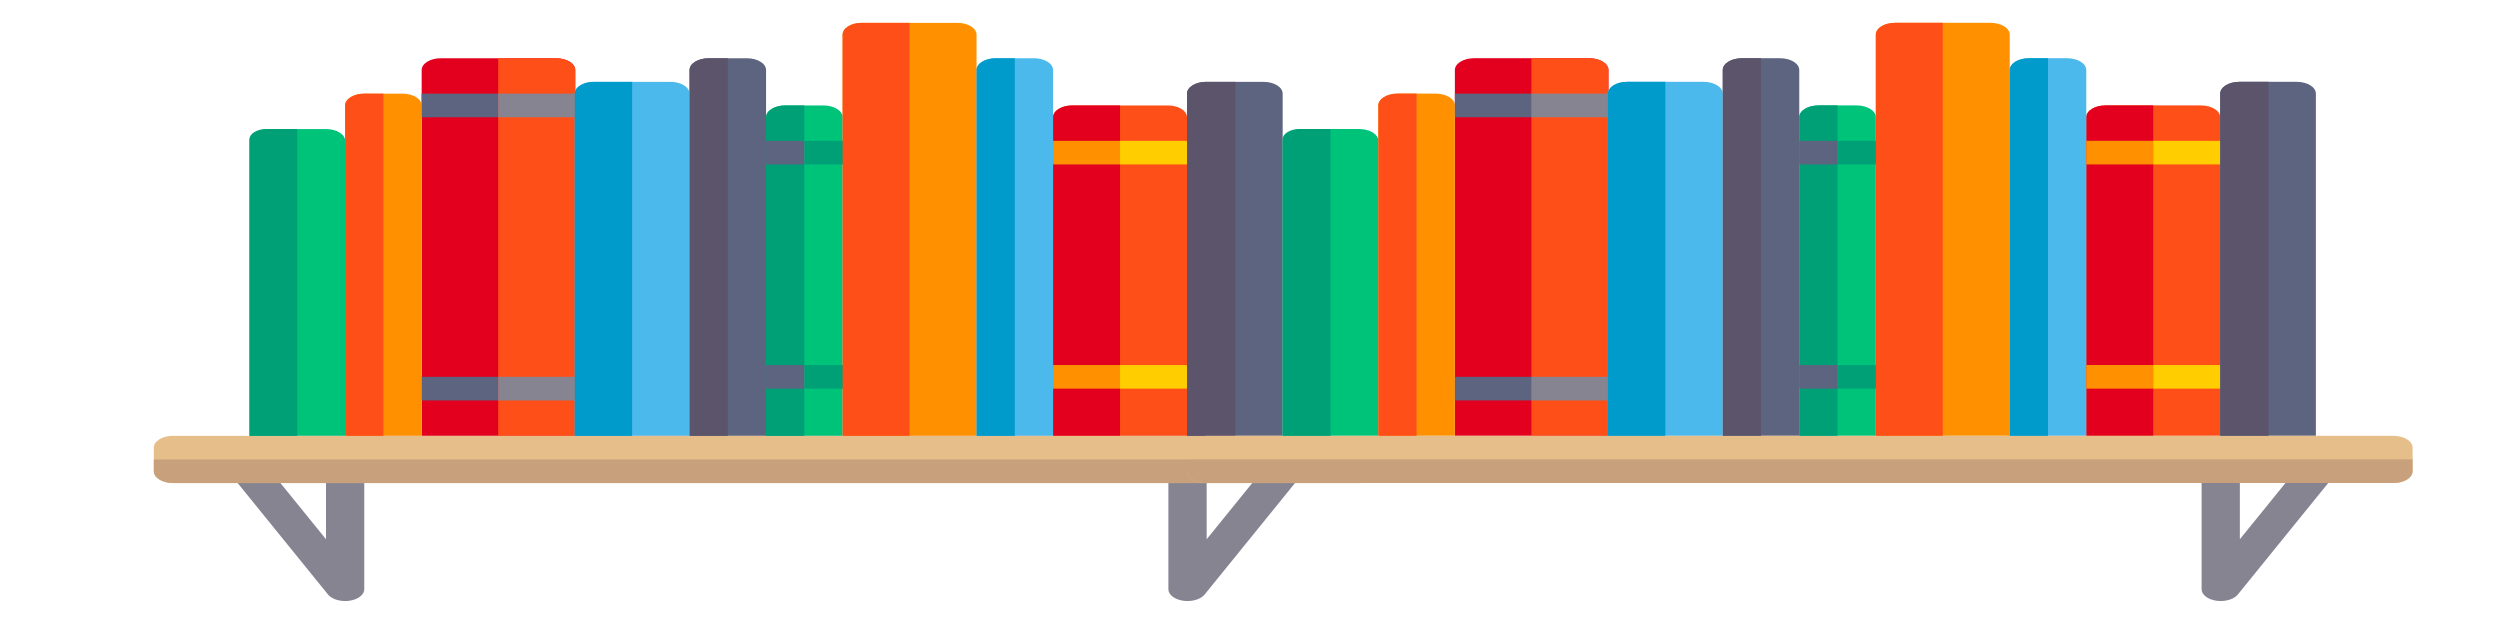 <?xml version="1.0" encoding="UTF-8" standalone="no"?>
<!-- Generator: Adobe Illustrator 19.0.0, SVG Export Plug-In . SVG Version: 6.00 Build 0)  -->

<svg
   xmlns:dc="http://purl.org/dc/elements/1.1/"
   xmlns:cc="http://creativecommons.org/ns#"
   xmlns:rdf="http://www.w3.org/1999/02/22-rdf-syntax-ns#"
   xmlns:svg="http://www.w3.org/2000/svg"
   xmlns="http://www.w3.org/2000/svg"
   xmlns:sodipodi="http://sodipodi.sourceforge.net/DTD/sodipodi-0.dtd"
   xmlns:inkscape="http://www.inkscape.org/namespaces/inkscape"
   version="1.1"
   id="Layer_1"
   x="0px"
   y="0px"
   viewBox="0 0 300 75"
   xml:space="preserve"
   sodipodi:docname="bookshelf.svg"
   width="300"
   height="75"
   inkscape:version="0.92.1 r15371"><defs
     id="defs201" /><sodipodi:namedview
     pagecolor="#ffffff"
     bordercolor="#666666"
     borderopacity="1"
     objecttolerance="10"
     gridtolerance="10"
     guidetolerance="10"
     inkscape:pageopacity="0"
     inkscape:pageshadow="2"
     inkscape:window-width="1920"
     inkscape:window-height="1017"
     id="namedview199"
     showgrid="false"
     inkscape:zoom="1.8421741"
     inkscape:cx="-21.005365"
     inkscape:cy="76.531771"
     inkscape:window-x="-8"
     inkscape:window-y="-8"
     inkscape:window-maximized="1"
     inkscape:current-layer="Layer_1" /><g
     id="g166"
     transform="matrix(0.287,0,0,0.177,18.456,-7.918)"><g
       id="g4"><path
         style="fill:#ff4f19"
         d="m 424,116.219 h -40 c -4.418,0 -8,3.582 -8,8 v 216 h 56 v -216 c 0,-4.418 -3.582,-8 -8,-8 z"
         id="path2"
         inkscape:connector-curvature="0" /></g><g
       id="g8"><path
         style="fill:#e3001e"
         d="m 404,116.219 h -20 c -4.418,0 -8,3.582 -8,8 v 216 h 28 z"
         id="path6"
         inkscape:connector-curvature="0" /></g><g
       id="g12"><path
         style="fill:#e3001e"
         d="M 168.219,84.219 H 120 c -4.418,0 -8,3.582 -8,8 v 248 h 64.219 v -248 c 0,-4.418 -3.582,-8 -8,-8 z"
         id="path10"
         inkscape:connector-curvature="0" /></g><g
       id="g16"><path
         style="fill:#ff4f19"
         d="M 168.219,84.219 H 144 v 256 h 32.219 v -248 c 0,-4.418 -3.582,-8 -8,-8 z"
         id="path14"
         inkscape:connector-curvature="0" /></g><g
       id="g22"><g
         id="g20"><path
           style="fill:#868491"
           d="m 80,452.219 c -2.977,0 -5.781,-1.668 -7.156,-4.422 l -40,-80 c -1.977,-3.953 -0.375,-8.758 3.578,-10.734 3.945,-1.969 8.758,-0.375 10.734,3.578 L 72,410.332 v -46.113 c 0,-4.418 3.578,-8 8,-8 4.422,0 8,3.582 8,8 v 80 c 0,3.711 -2.555,6.934 -6.164,7.785 -0.609,0.145 -1.227,0.215 -1.836,0.215 z"
           id="path18"
           inkscape:connector-curvature="0" /></g></g><g
       id="g28"><g
         id="g26"><path
           style="fill:#868491"
           d="m 432.219,452.219 c -0.609,0 -1.227,-0.07 -1.836,-0.215 -3.609,-0.852 -6.164,-4.074 -6.164,-7.785 v -80 c 0,-4.418 3.578,-8 8,-8 4.422,0 8,3.582 8,8 v 46.113 l 24.844,-49.691 c 1.984,-3.953 6.781,-5.547 10.734,-3.578 3.953,1.977 5.555,6.781 3.578,10.734 l -40,80 c -1.375,2.754 -4.18,4.422 -7.156,4.422 z"
           id="path24"
           inkscape:connector-curvature="0" /></g></g><g
       id="g32"><path
         style="fill:#5d647f"
         d="m 248,84.219 h -16 c -4.418,0 -8,3.582 -8,8 v 248 h 32 v -248 c 0,-4.418 -3.582,-8 -8,-8 z"
         id="path30"
         inkscape:connector-curvature="0" /></g><g
       id="g36"><path
         style="fill:#4bb9ec"
         d="m 368,84.219 h -16 c -4.418,0 -8,3.582 -8,8 v 248 h 32 v -248 c 0,-4.418 -3.582,-8 -8,-8 z"
         id="path34"
         inkscape:connector-curvature="0" /></g><g
       id="g40"><path
         style="fill:#ff9100"
         d="M 104,108.219 H 88 c -4.418,0 -8,3.582 -8,8 v 223.125 c 0,0.483 0.392,0.875 0.875,0.875 H 112 v -224 c 0,-4.418 -3.582,-8 -8,-8 z"
         id="path38"
         inkscape:connector-curvature="0" /></g><g
       id="g44"><path
         style="fill:#00c37a"
         d="M 72,132.219 H 48 c -4.418,0 -8,3.582 -8,8 v 200 h 40 v -200 c 0,-4.418 -3.582,-8 -8,-8 z"
         id="path42"
         inkscape:connector-curvature="0" /></g><g
       id="g48"><path
         style="fill:#5d647f"
         d="m 464,100.219 h -24 c -4.418,0 -8,3.582 -8,8 v 232 h 40 v -232 c 0,-4.418 -3.582,-8 -8,-8 z"
         id="path46"
         inkscape:connector-curvature="0" /></g><g
       id="g52"><path
         style="fill:#ff9100"
         d="m 336,60.219 h -40 c -4.418,0 -8,3.582 -8,8 v 272 h 56 v -272 c 0,-4.418 -3.582,-8 -8,-8 z"
         id="path50"
         inkscape:connector-curvature="0" /></g><g
       id="g56"><path
         style="fill:#00c37a"
         d="m 280,116.219 h -16 c -4.418,0 -8,3.582 -8,8 v 216 h 32 v -216 c 0,-4.418 -3.582,-8 -8,-8 z"
         id="path54"
         inkscape:connector-curvature="0" /></g><g
       id="g60"><path
         style="fill:#4bb9ec"
         d="m 216,100.219 h -32 c -4.418,0 -8,3.582 -8,8 v 232 h 48 v -232 c 0,-4.418 -3.582,-8 -8,-8 z"
         id="path58"
         inkscape:connector-curvature="0" /></g><g
       id="g64"><path
         style="fill:#e6be8a"
         d="M 504.438,372.219 H 8 c -4.418,0 -8,-3.582 -8,-8 v -16 c 0,-4.418 3.582,-8 8,-8 h 496.438 c 4.418,0 8,3.582 8,8 v 16 c 0,4.418 -3.582,8 -8,8 z"
         id="path62"
         inkscape:connector-curvature="0" /></g><g
       id="g68"><rect
         x="112"
         y="108.219"
         style="fill:#5d647f"
         width="32"
         height="16"
         id="rect66" /></g><g
       id="g72"><rect
         x="144"
         y="108.219"
         style="fill:#868491"
         width="32"
         height="16"
         id="rect70" /></g><g
       id="g76"><rect
         x="112"
         y="300.219"
         style="fill:#5d647f"
         width="32"
         height="16"
         id="rect74" /></g><g
       id="g80"><rect
         x="144"
         y="300.219"
         style="fill:#868491"
         width="32"
         height="16"
         id="rect78" /></g><g
       id="g86"><g
         id="g84"><rect
           x="272.219"
           y="140.219"
           style="fill:#00a077"
           width="16"
           height="16"
           id="rect82" /></g></g><g
       id="g92"><g
         id="g90"><rect
           x="272.219"
           y="292.219"
           style="fill:#00a077"
           width="16"
           height="16"
           id="rect88" /></g></g><g
       id="g98"><g
         id="g96"><rect
           x="376"
           y="140.219"
           style="fill:#ff9100"
           width="28"
           height="16"
           id="rect94" /></g></g><g
       id="g104"><g
         id="g102"><rect
           x="376"
           y="292.219"
           style="fill:#ff9100"
           width="28"
           height="16"
           id="rect100" /></g></g><g
       id="g110"><g
         id="g108"><rect
           x="404"
           y="140.219"
           style="fill:#ffcd00"
           width="28"
           height="16"
           id="rect106" /></g></g><g
       id="g116"><g
         id="g114"><rect
           x="404"
           y="292.219"
           style="fill:#ffcd00"
           width="28"
           height="16"
           id="rect112" /></g></g><g
       id="g120"><path
         style="fill:#009bca"
         d="m 176,108.219 v 232 h 24 v -240 h -16 c -4.418,0 -8,3.582 -8,8 z"
         id="path118"
         inkscape:connector-curvature="0" /></g><g
       id="g124"><path
         style="fill:#ff4f19"
         d="m 80,340.219 h 16 v -232 h -8 c -4.418,0 -8,3.582 -8,8 z"
         id="path122"
         inkscape:connector-curvature="0" /></g><g
       id="g128"><path
         style="fill:#00a077"
         d="m 40,340.219 h 20 v -208 H 46.998 c -3.865,0 -6.998,3.133 -6.998,6.998 z"
         id="path126"
         inkscape:connector-curvature="0" /></g><g
       id="g132"><path
         style="fill:#5c546a"
         d="m 224,340.219 h 16 v -256 h -8 c -4.418,0 -8,3.582 -8,8 z"
         id="path130"
         inkscape:connector-curvature="0" /></g><g
       id="g136"><path
         style="fill:#00a077"
         d="m 256,340.219 h 16 v -224 h -8 c -4.418,0 -8,3.582 -8,8 z"
         id="path134"
         inkscape:connector-curvature="0" /></g><g
       id="g142"><g
         id="g140"><rect
           x="256"
           y="140.219"
           style="fill:#5d647f"
           width="16"
           height="16"
           id="rect138" /></g></g><g
       id="g148"><g
         id="g146"><rect
           x="256"
           y="292.219"
           style="fill:#5d647f"
           width="16"
           height="16"
           id="rect144" /></g></g><g
       id="g152"><path
         style="fill:#ff4f19"
         d="m 288,340.219 h 28 v -280 h -20 c -4.418,0 -8,3.582 -8,8 z"
         id="path150"
         inkscape:connector-curvature="0" /></g><g
       id="g156"><path
         style="fill:#009bca"
         d="m 360,84.219 h -8 c -4.418,0 -8,3.582 -8,8 v 248 h 16 z"
         id="path154"
         inkscape:connector-curvature="0" /></g><g
       id="g160"><path
         style="fill:#5c546a"
         d="M 452.22,100.219 H 440 c -4.418,0 -8,3.582 -8,8 v 232 h 20.22 z"
         id="path158"
         inkscape:connector-curvature="0" /></g><g
       id="g164"><path
         style="fill:#c9a07c"
         d="m 0,356.219 v 8 c 0,4.418 3.582,8 8,8 h 496.438 c 4.418,0 8,-3.582 8,-8 v -8 z"
         id="path162"
         inkscape:connector-curvature="0" /></g></g><g
     id="g168"
     transform="matrix(0.254,0,0,0.15,73.826,1.349)" /><g
     id="g170"
     transform="matrix(0.254,0,0,0.15,73.826,1.349)" /><g
     id="g172"
     transform="matrix(0.254,0,0,0.15,73.826,1.349)" /><g
     id="g174"
     transform="matrix(0.254,0,0,0.15,73.826,1.349)" /><g
     id="g176"
     transform="matrix(0.254,0,0,0.15,73.826,1.349)" /><g
     id="g178"
     transform="matrix(0.254,0,0,0.15,73.826,1.349)" /><g
     id="g180"
     transform="matrix(0.254,0,0,0.15,73.826,1.349)" /><g
     id="g182"
     transform="matrix(0.254,0,0,0.15,73.826,1.349)" /><g
     id="g184"
     transform="matrix(0.254,0,0,0.15,73.826,1.349)" /><g
     id="g186"
     transform="matrix(0.254,0,0,0.15,73.826,1.349)" /><g
     id="g188"
     transform="matrix(0.254,0,0,0.15,73.826,1.349)" /><g
     id="g190"
     transform="matrix(0.254,0,0,0.15,73.826,1.349)" /><g
     id="g192"
     transform="matrix(0.254,0,0,0.15,73.826,1.349)" /><g
     id="g194"
     transform="matrix(0.254,0,0,0.15,73.826,1.349)" /><g
     id="g196"
     transform="matrix(0.254,0,0,0.15,73.826,1.349)" /><g
     id="g166-2"
     transform="matrix(0.287,0,0,0.177,149.376,-8.373)"><g
       id="g4-8"
       transform="translate(-24.166,2.563)"><path
         style="fill:#ff4f19"
         d="m 424,116.219 h -40 c -4.418,0 -8,3.582 -8,8 v 216 h 56 v -216 c 0,-4.418 -3.582,-8 -8,-8 z"
         id="path2-1"
         inkscape:connector-curvature="0" /></g><g
       id="g8-9"
       transform="translate(-24.166,2.563)"><path
         style="fill:#e3001e"
         d="m 404,116.219 h -20 c -4.418,0 -8,3.582 -8,8 v 216 h 28 z"
         id="path6-0"
         inkscape:connector-curvature="0" /></g><g
       id="g12-8"
       transform="translate(-24.166,2.563)"><path
         style="fill:#e3001e"
         d="M 168.219,84.219 H 120 c -4.418,0 -8,3.582 -8,8 v 248 h 64.219 v -248 c 0,-4.418 -3.582,-8 -8,-8 z"
         id="path10-8"
         inkscape:connector-curvature="0" /></g><g
       id="g16-2"
       transform="translate(-24.166,2.563)"><path
         style="fill:#ff4f19"
         d="M 168.219,84.219 H 144 v 256 h 32.219 v -248 c 0,-4.418 -3.582,-8 -8,-8 z"
         id="path14-8"
         inkscape:connector-curvature="0" /></g><g
       id="g22-7"
       transform="translate(-24.166,2.563)" /><g
       id="g28-3"
       transform="translate(-24.166,2.563)"><g
         id="g26-8"><path
           style="fill:#868491"
           d="m 432.219,452.219 c -0.609,0 -1.227,-0.07 -1.836,-0.215 -3.609,-0.852 -6.164,-4.074 -6.164,-7.785 v -80 c 0,-4.418 3.578,-8 8,-8 4.422,0 8,3.582 8,8 v 46.113 l 24.844,-49.691 c 1.984,-3.953 6.781,-5.547 10.734,-3.578 3.953,1.977 5.555,6.781 3.578,10.734 l -40,80 c -1.375,2.754 -4.18,4.422 -7.156,4.422 z"
           id="path24-7"
           inkscape:connector-curvature="0" /></g></g><g
       id="g32-6"
       transform="translate(-24.166,2.563)"><path
         style="fill:#5d647f"
         d="m 248,84.219 h -16 c -4.418,0 -8,3.582 -8,8 v 248 h 32 v -248 c 0,-4.418 -3.582,-8 -8,-8 z"
         id="path30-0"
         inkscape:connector-curvature="0" /></g><g
       id="g36-2"
       transform="translate(-24.166,2.563)"><path
         style="fill:#4bb9ec"
         d="m 368,84.219 h -16 c -4.418,0 -8,3.582 -8,8 v 248 h 32 v -248 c 0,-4.418 -3.582,-8 -8,-8 z"
         id="path34-2"
         inkscape:connector-curvature="0" /></g><g
       id="g40-7"
       transform="translate(-24.166,2.563)"><path
         style="fill:#ff9100"
         d="M 104,108.219 H 88 c -4.418,0 -8,3.582 -8,8 v 223.125 c 0,0.483 0.392,0.875 0.875,0.875 H 112 v -224 c 0,-4.418 -3.582,-8 -8,-8 z"
         id="path38-5"
         inkscape:connector-curvature="0" /></g><g
       id="g44-0"
       transform="translate(-24.166,2.563)"><path
         style="fill:#00c37a"
         d="M 72,132.219 H 48 c -4.418,0 -8,3.582 -8,8 v 200 h 40 v -200 c 0,-4.418 -3.582,-8 -8,-8 z"
         id="path42-8"
         inkscape:connector-curvature="0" /></g><g
       id="g48-7"
       transform="translate(-24.166,2.563)"><path
         style="fill:#5d647f"
         d="m 464,100.219 h -24 c -4.418,0 -8,3.582 -8,8 v 232 h 40 v -232 c 0,-4.418 -3.582,-8 -8,-8 z"
         id="path46-6"
         inkscape:connector-curvature="0" /></g><g
       id="g52-2"
       transform="translate(-24.166,2.563)"><path
         style="fill:#ff9100"
         d="m 336,60.219 h -40 c -4.418,0 -8,3.582 -8,8 v 272 h 56 v -272 c 0,-4.418 -3.582,-8 -8,-8 z"
         id="path50-2"
         inkscape:connector-curvature="0" /></g><g
       id="g56-7"
       transform="translate(-24.166,2.563)"><path
         style="fill:#00c37a"
         d="m 280,116.219 h -16 c -4.418,0 -8,3.582 -8,8 v 216 h 32 v -216 c 0,-4.418 -3.582,-8 -8,-8 z"
         id="path54-8"
         inkscape:connector-curvature="0" /></g><g
       id="g60-2"
       transform="translate(-24.166,2.563)"><path
         style="fill:#4bb9ec"
         d="m 216,100.219 h -32 c -4.418,0 -8,3.582 -8,8 v 232 h 48 v -232 c 0,-4.418 -3.582,-8 -8,-8 z"
         id="path58-9"
         inkscape:connector-curvature="0" /></g><g
       id="g64-8"
       transform="translate(-24.166,2.563)"><path
         style="fill:#e6be8a"
         d="M 504.438,372.219 H 8 c -4.418,0 -8,-3.582 -8,-8 v -16 c 0,-4.418 3.582,-8 8,-8 h 496.438 c 4.418,0 8,3.582 8,8 v 16 c 0,4.418 -3.582,8 -8,8 z"
         id="path62-5"
         inkscape:connector-curvature="0" /></g><g
       id="g68-3"
       transform="translate(-24.166,2.563)"><rect
         x="112"
         y="108.219"
         style="fill:#5d647f"
         width="32"
         height="16"
         id="rect66-8" /></g><g
       id="g72-9"
       transform="translate(-24.166,2.563)"><rect
         x="144"
         y="108.219"
         style="fill:#868491"
         width="32"
         height="16"
         id="rect70-7" /></g><g
       id="g76-6"
       transform="translate(-24.166,2.563)"><rect
         x="112"
         y="300.219"
         style="fill:#5d647f"
         width="32"
         height="16"
         id="rect74-5" /></g><g
       id="g80-2"
       transform="translate(-24.166,2.563)"><rect
         x="144"
         y="300.219"
         style="fill:#868491"
         width="32"
         height="16"
         id="rect78-7" /></g><g
       id="g86-9"
       transform="translate(-24.166,2.563)"><g
         id="g84-5"><rect
           x="272.219"
           y="140.219"
           style="fill:#00a077"
           width="16"
           height="16"
           id="rect82-5" /></g></g><g
       id="g92-4"
       transform="translate(-24.166,2.563)"><g
         id="g90-6"><rect
           x="272.219"
           y="292.219"
           style="fill:#00a077"
           width="16"
           height="16"
           id="rect88-9" /></g></g><g
       id="g98-0"
       transform="translate(-24.166,2.563)"><g
         id="g96-9"><rect
           x="376"
           y="140.219"
           style="fill:#ff9100"
           width="28"
           height="16"
           id="rect94-6" /></g></g><g
       id="g104-1"
       transform="translate(-24.166,2.563)"><g
         id="g102-4"><rect
           x="376"
           y="292.219"
           style="fill:#ff9100"
           width="28"
           height="16"
           id="rect100-0" /></g></g><g
       id="g110-9"
       transform="translate(-24.166,2.563)"><g
         id="g108-6"><rect
           x="404"
           y="140.219"
           style="fill:#ffcd00"
           width="28"
           height="16"
           id="rect106-2" /></g></g><g
       id="g116-9"
       transform="translate(-24.166,2.563)"><g
         id="g114-6"><rect
           x="404"
           y="292.219"
           style="fill:#ffcd00"
           width="28"
           height="16"
           id="rect112-7" /></g></g><g
       id="g120-2"
       transform="translate(-24.166,2.563)"><path
         style="fill:#009bca"
         d="m 176,108.219 v 232 h 24 v -240 h -16 c -4.418,0 -8,3.582 -8,8 z"
         id="path118-1"
         inkscape:connector-curvature="0" /></g><g
       id="g124-7"
       transform="translate(-24.166,2.563)"><path
         style="fill:#ff4f19"
         d="m 80,340.219 h 16 v -232 h -8 c -4.418,0 -8,3.582 -8,8 z"
         id="path122-1"
         inkscape:connector-curvature="0" /></g><g
       id="g128-0"
       transform="translate(-24.166,2.563)"><path
         style="fill:#00a077"
         d="m 40,340.219 h 20 v -208 H 46.998 c -3.865,0 -6.998,3.133 -6.998,6.998 z"
         id="path126-3"
         inkscape:connector-curvature="0" /></g><g
       id="g132-0"
       transform="translate(-24.166,2.563)"><path
         style="fill:#5c546a"
         d="m 224,340.219 h 16 v -256 h -8 c -4.418,0 -8,3.582 -8,8 z"
         id="path130-7"
         inkscape:connector-curvature="0" /></g><g
       id="g136-1"
       transform="translate(-24.166,2.563)"><path
         style="fill:#00a077"
         d="m 256,340.219 h 16 v -224 h -8 c -4.418,0 -8,3.582 -8,8 z"
         id="path134-3"
         inkscape:connector-curvature="0" /></g><g
       id="g142-9"
       transform="translate(-24.166,2.563)"><g
         id="g140-2"><rect
           x="256"
           y="140.219"
           style="fill:#5d647f"
           width="16"
           height="16"
           id="rect138-7" /></g></g><g
       id="g148-2"
       transform="translate(-24.166,2.563)"><g
         id="g146-9"><rect
           x="256"
           y="292.219"
           style="fill:#5d647f"
           width="16"
           height="16"
           id="rect144-0" /></g></g><g
       id="g152-1"
       transform="translate(-24.166,2.563)"><path
         style="fill:#ff4f19"
         d="m 288,340.219 h 28 v -280 h -20 c -4.418,0 -8,3.582 -8,8 z"
         id="path150-7"
         inkscape:connector-curvature="0" /></g><g
       id="g156-4"
       transform="translate(-24.166,2.563)"><path
         style="fill:#009bca"
         d="m 360,84.219 h -8 c -4.418,0 -8,3.582 -8,8 v 248 h 16 z"
         id="path154-1"
         inkscape:connector-curvature="0" /></g><g
       id="g160-5"
       transform="translate(-24.166,2.563)"><path
         style="fill:#5c546a"
         d="M 452.22,100.219 H 440 c -4.418,0 -8,3.582 -8,8 v 232 h 20.22 z"
         id="path158-9"
         inkscape:connector-curvature="0" /></g><g
       id="g164-1"
       transform="translate(-24.166,2.563)"><path
         style="fill:#c9a07c"
         d="m 0,356.219 v 8 c 0,4.418 3.582,8 8,8 h 496.438 c 4.418,0 8,-3.582 8,-8 v -8 z"
         id="path162-7"
         inkscape:connector-curvature="0" /></g></g></svg>